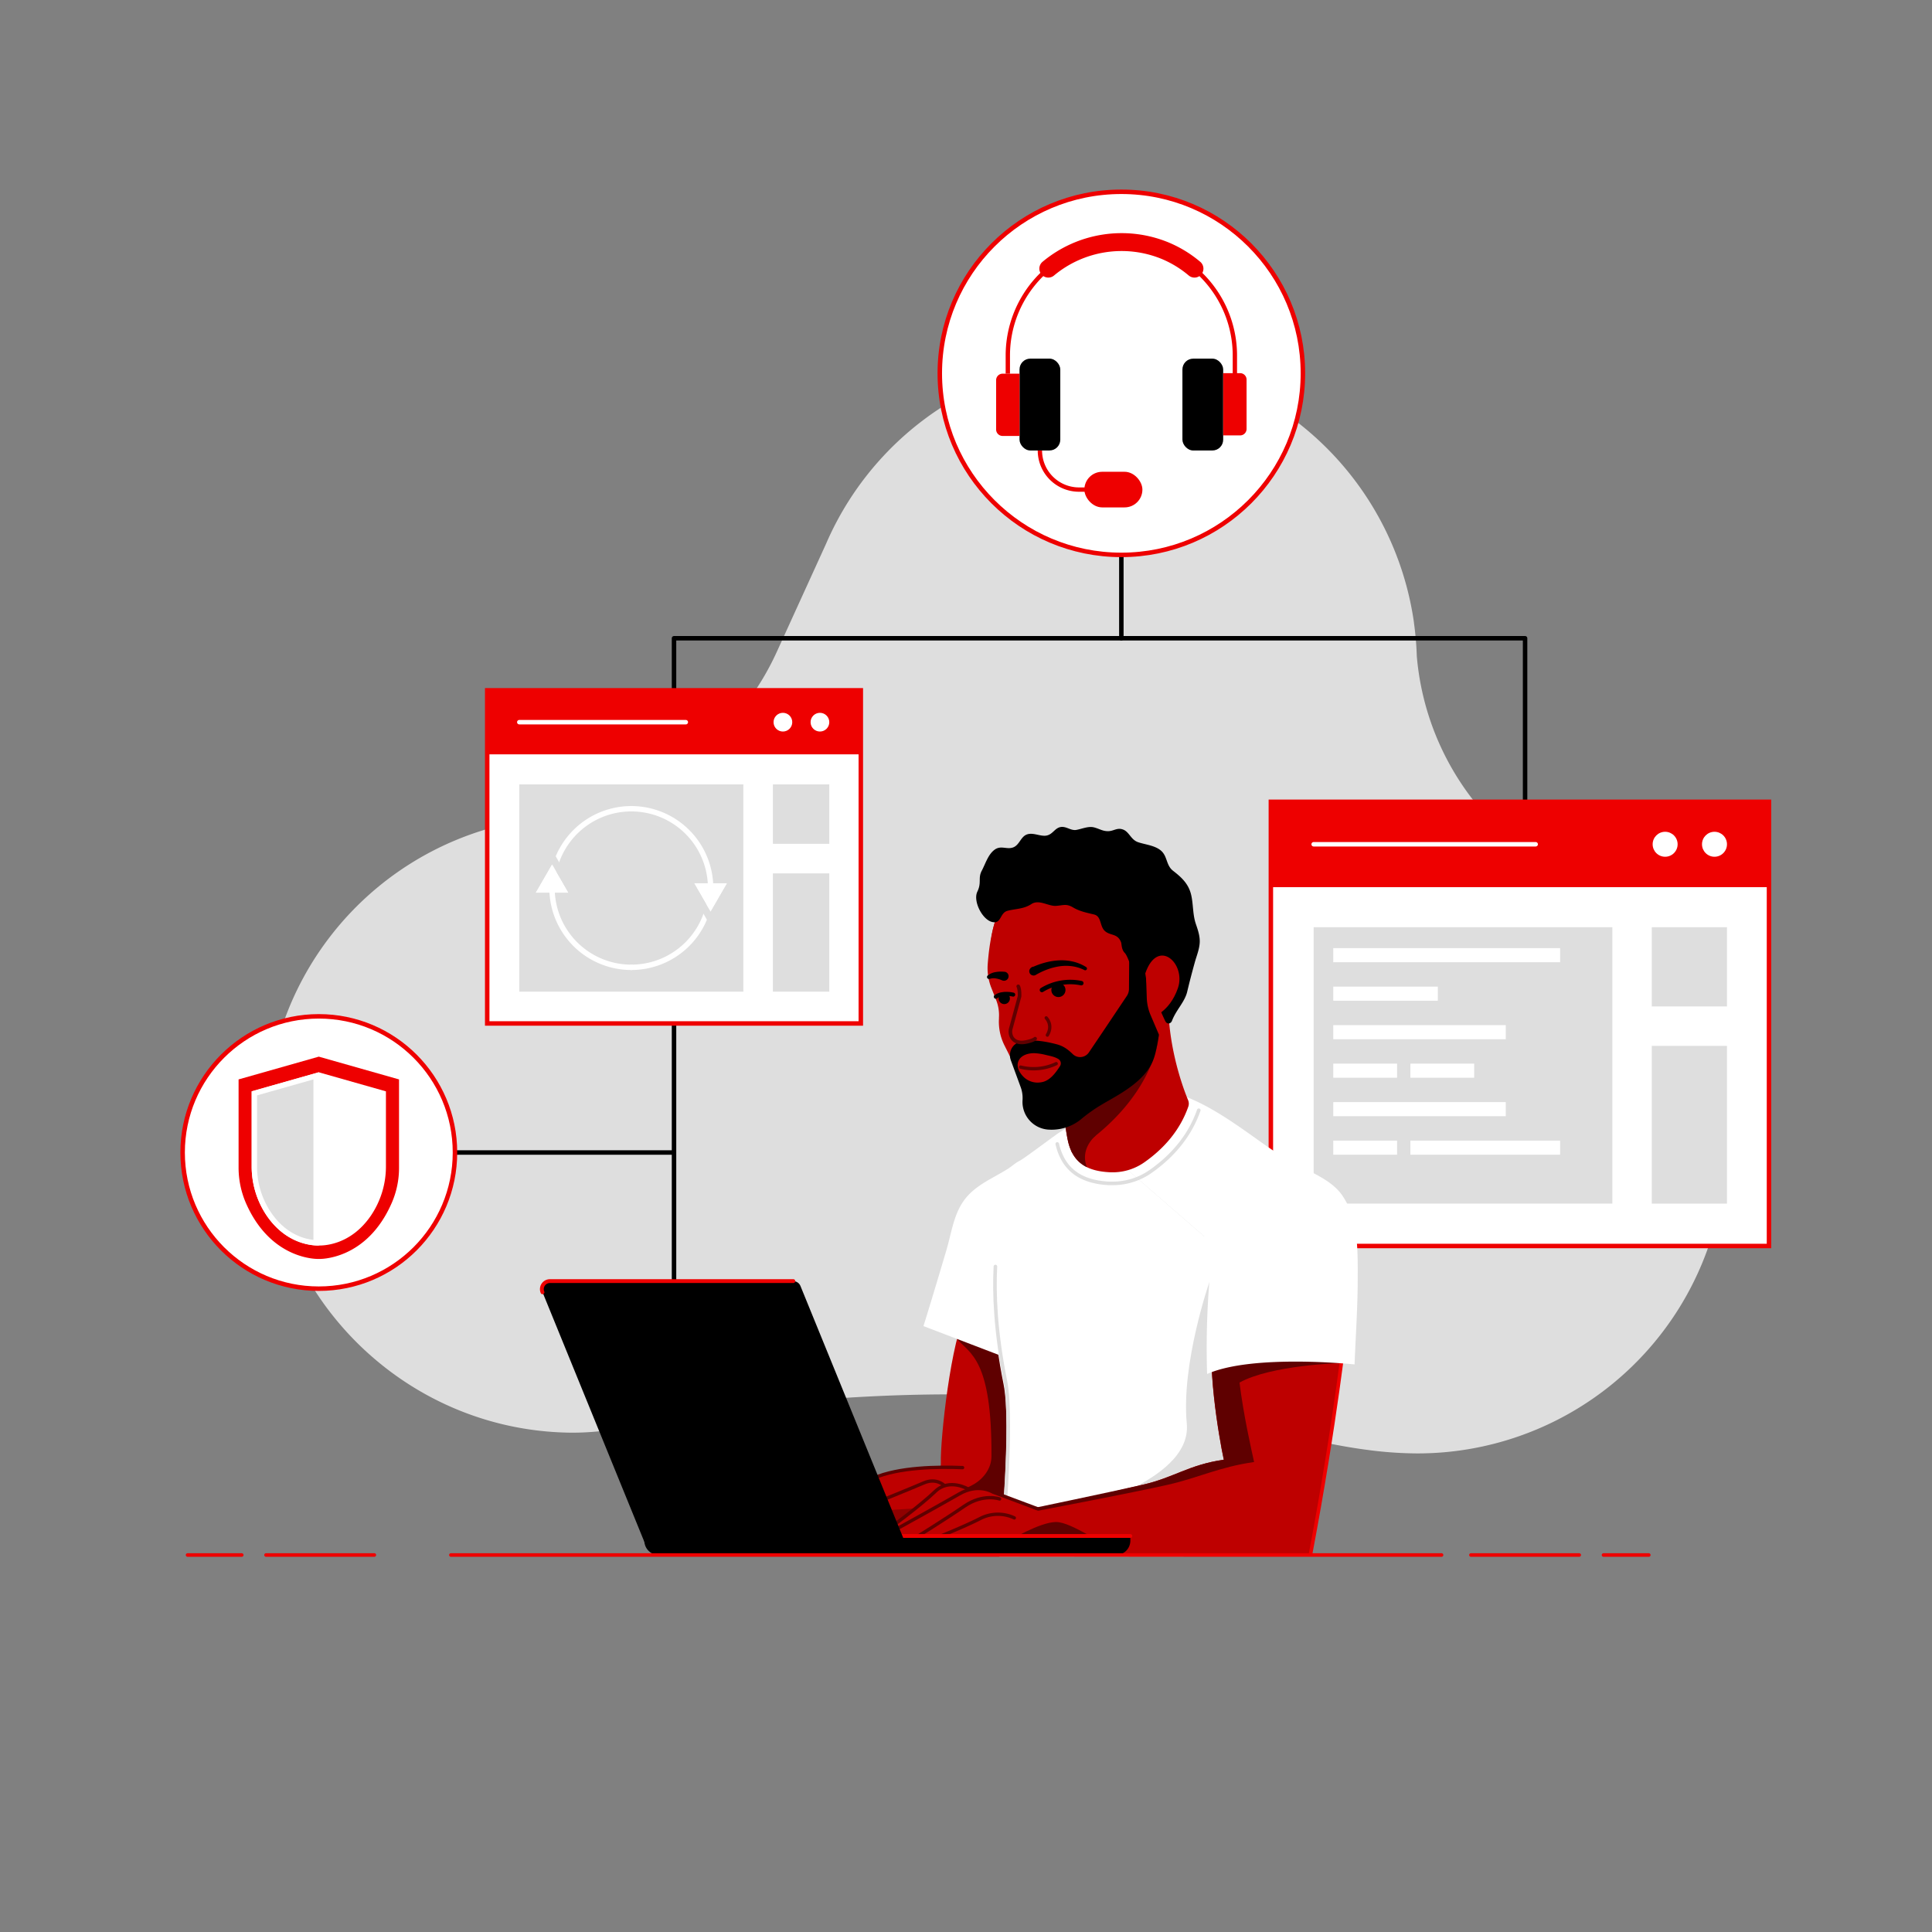 <svg id="Art" xmlns="http://www.w3.org/2000/svg" viewBox="0 0 1080 1080"><rect x="0" y="0" width="1080" height="1080" fill="#808080" stroke="none"/><defs><style>.cls-1{fill:#dedede;}.cls-11,.cls-12,.cls-14,.cls-15,.cls-17,.cls-18,.cls-19,.cls-2,.cls-20,.cls-21,.cls-22,.cls-23,.cls-24,.cls-5,.cls-7,.cls-9{fill:none;}.cls-12,.cls-17,.cls-18,.cls-2,.cls-7{stroke:#000;}.cls-11,.cls-15,.cls-16,.cls-17,.cls-18,.cls-19,.cls-2,.cls-20,.cls-22,.cls-23,.cls-24,.cls-5,.cls-9{stroke-linecap:round;}.cls-11,.cls-19,.cls-2,.cls-22,.cls-23,.cls-24,.cls-5{stroke-linejoin:round;}.cls-17,.cls-2,.cls-3,.cls-5,.cls-7{stroke-width:2.5px;}.cls-3,.cls-6{fill:#fff;}.cls-14,.cls-19,.cls-20,.cls-21,.cls-22,.cls-24,.cls-3{stroke:#e00;}.cls-12,.cls-14,.cls-15,.cls-16,.cls-17,.cls-18,.cls-20,.cls-21,.cls-3,.cls-7,.cls-9{stroke-miterlimit:10;}.cls-4{fill:#e00;}.cls-23,.cls-5{stroke:#fff;}.cls-16,.cls-8{fill:#be0000;}.cls-15,.cls-16,.cls-9{stroke:#5f0000;}.cls-9{stroke-width:1.86px;}.cls-10{fill:#5f0000;}.cls-11{stroke:#dedede;}.cls-11,.cls-14,.cls-24{stroke-width:2px;}.cls-12{stroke-width:1.14px;}.cls-13{fill:#8f0000;}.cls-15{stroke-width:1.86px;}.cls-16{stroke-width:2.01px;}.cls-18{stroke-width:2.25px;}.cls-19,.cls-20{stroke-width:2.14px;}.cls-21{stroke-width:2.42px;}.cls-22{stroke-width:10px;}.cls-23{stroke-width:3px;}</style></defs><title>RH_BRAND_007283_01_MECH_ValueofSubscription_Full Color_Grey</title><path class="cls-1" d="M864.86,484l-1.9-1.19A152,152,0,0,1,792,366.8a175.52,175.52,0,0,0-1.59-18.61,1.66,1.66,0,0,0,0-.22,172.25,172.25,0,0,0-328.72-43.81l-27.5,60.32a152,152,0,0,1-103.39,84.89l-48.35,11.41A172.27,172.27,0,0,0,148.75,630.71c1.07,92.89,76.6,168.71,169.49,170.15,27.39.42,53.88-8.14,80.78-11.9,60.17-8.41,122.31-11.68,183.46-8a794,794,0,0,1,92.88,11c29.77,5.34,58.81,14.61,88.8,18.51a215.63,215.63,0,0,0,28,2A172.23,172.23,0,0,0,864.86,484Z"/><polyline class="cls-2" points="852.53 449.49 852.53 356.79 376.78 356.79 376.78 391.37"/><rect class="cls-3" x="710.42" y="448.21" width="278.46" height="248.31"/><rect class="cls-1" x="734.34" y="518.33" width="166.97" height="154.49"/><rect class="cls-1" x="923.35" y="518.33" width="42.04" height="44.28"/><rect class="cls-1" x="923.35" y="584.66" width="42.04" height="88.17"/><rect class="cls-4" x="710.42" y="448.21" width="278.46" height="47.72"/><line class="cls-5" x1="734.34" y1="471.95" x2="858.45" y2="471.95"/><circle class="cls-6" cx="930.82" cy="471.95" r="6.98"/><circle class="cls-6" cx="958.41" cy="471.95" r="6.98"/><rect class="cls-6" x="745.31" y="530.01" width="126.81" height="7.88"/><rect class="cls-6" x="745.31" y="551.53" width="58.45" height="7.88"/><rect class="cls-6" x="745.31" y="573.05" width="96.43" height="7.88"/><rect class="cls-6" x="745.31" y="616.09" width="96.43" height="7.88"/><rect class="cls-6" x="745.31" y="594.57" width="35.66" height="7.88"/><rect class="cls-6" x="788.42" y="594.57" width="35.66" height="7.88"/><rect class="cls-6" x="745.31" y="637.61" width="35.66" height="7.88"/><rect class="cls-6" x="788.42" y="637.61" width="83.7" height="7.88"/><line class="cls-7" x1="376.78" y1="644.26" x2="220.87" y2="644.26"/><line class="cls-2" x1="626.84" y1="231.17" x2="626.84" y2="356.79"/><path class="cls-8" d="M515.82,839.7s10.38-13,10.12-21.72c-.4-13.42,5.68-69.58,14.45-84.86l71.06,9.33s-16.22,41-44.62,102.09l-51-4.84"/><path class="cls-8" d="M561.05,844.76c-10,21.68-64.72,10.75-64.72,10.75l-8.11-29.18c21.72-9.58,62.34-5.05,62.34-5.05s9.53-55.58.85-77h13.15s13.57,82-3.51,100.47"/><path class="cls-9" d="M488.22,826.33c14.09-6.21,36.13-6.49,49.88-5.92"/><path class="cls-10" d="M561.46,848c-10,21.68-64.72,10.75-64.72,10.75l6.56-9c13.73-6.05,30-14.26,40.05-19.48,6.13-3.17,10.84-9.19,10.88-16.08.31-54.44-12-57.38-19.23-65.67l30-1s13.57,82-3.51,100.48"/><path class="cls-6" d="M558.65,870.16c.6-6.22,6.92-73.75,2.34-96.42-11.58-57.33-2.38-86.71-2.38-86.71l113.68,4.64,16.39-8.8s20.49,8.31,20.49,12.14-.55,163.32,9,175"/><path class="cls-1" d="M676.12,716.5s-15.89,45.5-12.7,79.32-69.53,50-69.53,50h89.8l11.39-37.28L682,720.92Z"/><line class="cls-7" x1="376.78" y1="514.05" x2="376.78" y2="731.87"/><path class="cls-6" d="M678.19,695.52,600.26,627.8c-.86.83-.28.85-7.39,4.84-2.49,1.39-20.29,15-22.85,16.22-2.37,1.17-4.53,3.23-6.78,4.64-2.66,1.66-5.42,3.15-8.14,4.7-5.36,3-10.76,6.28-14.79,11-7.12,8.4-8.22,19.33-11.22,29.48q-4.38,14.84-8.87,29.61c-1.32,4.34-2.63,8.67-4,13l55.28,21.15c13.74-13.28,31.89-38.61,47.39-43.56a306.37,306.37,0,0,1,58-12.66C677.31,702.73,677.72,699.14,678.19,695.52Z"/><path class="cls-11" d="M559.62,868.82s7.14-73.11,2.37-96.89c-5.63-28.07-6.32-49.44-5.55-63.94"/><path class="cls-12" d="M672.59,689.86l16.28-8.79s20.36,8.3,20.36,12.13-.58,173.81,9.89,175.62H559.62"/><circle class="cls-3" cx="626.84" cy="208.7" r="101.49"/><circle class="cls-3" cx="178.21" cy="644.26" r="76.12"/><path class="cls-13" d="M571.54,843.32s-45.46-9.67-50.38-9a22.52,22.52,0,0,0-8.47,3s-7.21-3.09-13.12,2.52c0,0-6.33-1.68-13.55,5.53L467.39,864l17.22.26s53.93,1.54,65.56.77a64.89,64.89,0,0,1,21.37,2.3Z"/><path class="cls-8" d="M599.43,850.68s-43.91-17-48.93-18a25.71,25.71,0,0,0-9.15-.22s-6.24-4.92-13.59-2.15c0,0-5.75-3.45-14.83.23L489.52,840l1.14,4.5,21-1.28L496.33,855l9.83,3.24,5.07,1.68,19.35,6.38s28.33-1.67,40,1.45a59.23,59.23,0,0,0,21.91,1.56Z"/><path class="cls-9" d="M567,848.51a21.62,21.62,0,0,0-19.35.51C537.08,854.41,517.56,862,517.56,862"/><path class="cls-9" d="M558.77,837.93s-9.12-3.25-19.66,4-27.88,18-27.88,18"/><path class="cls-9" d="M599.43,850.68,555,834.06s-8-5.14-18.79,1.07-35.43,19.8-35.43,19.8,4,9.44,14.11,3"/><path class="cls-9" d="M541.35,832.46s-10.61-6.46-18.6,1.28S496.33,855,496.33,855"/><path class="cls-9" d="M527.76,830.31s-4.4-4.35-11.28-1.38-27,11.11-27,11.11"/><path class="cls-8" d="M678.87,740.79c-5.07,18.47,2.55,63,5.22,75.2-19.65,2.83-28,10.09-45.37,14-18.8,4.26-58.79,14.31-58.79,14.31l-3.4,24.92h156c14.37-75.59,19.9-128.47,19.9-128.47Z"/><path class="cls-10" d="M563.63,861.5s17.39-10.56,26.59-10.69,27.66,14.69,32.94,13.13Z"/><path class="cls-14" d="M732.51,869.26c14.18-74.88,19.9-128.47,19.9-128.47"/><path class="cls-10" d="M748.79,762c-13-5.33-43.36-2.7-57-1.15-.46-7.91-.25-15,1.14-20.08h-14c-5.07,18.47,2.55,63,5.22,75.2-19.65,2.83-28,10.09-45.37,14-18.8,4.26-61.85,13.23-61.85,13.23l3.54,1.28S634,834.29,652.77,830c17.4-3.95,28.63-9.9,48.28-12.72-1.59-7.23-5.93-26.26-8.15-44.42C710.58,763.08,748.79,762,748.79,762Z"/><path class="cls-6" d="M758.09,690.72c-1-7.82-3.05-15.4-7.43-22-3.51-5.3-8.78-8.79-14.27-11.8-5.93-3.24-12.14-6-17.94-9.46-6.67-4-13-8.65-19.34-13.14-13.34-9.41-26.88-18.66-42.63-23.49a4.53,4.53,0,0,1-.55-.23c-20.35-1.86-40,3.1-59.91,11.13-3.45,1.4,0,0-2.13.54l84.3,73.26a463.37,463.37,0,0,0-3.41,72.53c25.58-11.31,82.43-5.34,82.43-5.34.62-16.25,1.8-32.49,1.76-48.76C759,706.42,759.05,698.45,758.09,690.72Z"/><path class="cls-8" d="M658.3,527.26a52.39,52.39,0,1,1-56.36-48.09A52.38,52.38,0,0,1,658.3,527.26Z"/><path class="cls-11" d="M670.12,620.64c-4.73,13.49-13.79,25-26.93,34.21a36.77,36.77,0,0,1-21.26,6.67h0c-.64,0-1.28,0-1.92,0h-.13c-16.21-.84-25.65-8.06-28.86-22.05"/><path class="cls-8" d="M589.13,604.21c1.4,5.08,3.15,10.08,4.52,15.17,1.65,6.15,2,12.47,3.4,18.66,2.82,12.27,11,16.61,23.17,17.25h.11a30.87,30.87,0,0,0,19.31-5.51c10.33-7.24,19.77-17.3,24.64-31.19a5.11,5.11,0,0,0-.13-3.63c-3-7.2-13.63-35.52-10.55-66.06Z"/><path class="cls-10" d="M647.8,578.64l-55.89,34.81c.61,2,1.21,3.94,1.74,5.93,1.65,6.15,2,12.47,3.4,18.66a26.65,26.65,0,0,0,2.25,6.29C646.41,614.12,647.8,578.64,647.8,578.64Z"/><path class="cls-8" d="M557.51,511.73s-4,8.49-5.38,27.39a29.81,29.81,0,0,0,2,13l2.76,7a22.73,22.73,0,0,1,1.54,9.65l0,.65a29.48,29.48,0,0,0,3.09,15l6.6,13.13a210.08,210.08,0,0,1,9.51,22.78c1.6,4.41,5.32,9.43,14,8.92,0,0,52.42-21,54.69-42.2,0,0,1-12.65-3-21.68"/><path class="cls-15" d="M590.42,594.59a29.5,29.5,0,0,1-19.9,1.92"/><path d="M641.07,558.14l-.9-26.1-8.89-2.88-.17,23.67a7.14,7.14,0,0,1-1.23,3.95L617,576l-8.32,12.34a5.92,5.92,0,0,1-9,.92c-2.75-2.68-5.26-4.53-9.06-5.52-5.52-1.44-11.36-2.49-17.07-1.91-3,.31-5.65.86-7.5,3.41a8.05,8.05,0,0,0-1,7.43l5.5,15a17.76,17.76,0,0,1,1.05,7.45,15.52,15.52,0,0,0,14.39,16.34c.48,0,1.09.06,1.8.06a26,26,0,0,0,16.27-5.65,86.29,86.29,0,0,1,9.09-6.71c9.92-6.12,21.74-11.51,28.64-21.26,4.38-6.17,4.67-12.44,6.06-19.53l-4.53-10.61A26.85,26.85,0,0,1,641.07,558.14ZM582,605a11.21,11.21,0,0,1-9.43-2.65c-2.39-2.21-4.6-5.71-3.34-9,1.33-3.5,5.56-4.68,9-4.61a31.25,31.25,0,0,1,6.49,1c2.33.55,4.91,1,7,2.32a2.84,2.84,0,0,1,.83,3.9C590,599.94,586.74,604.32,582,605Z"/><path class="cls-16" d="M569.2,551.36s.87,1.35.74,5.59l-4.85,17.89a6.61,6.61,0,0,0,.63,5.22c1.08,1.73,3.26,3.26,7.65,2.45,0,0,3.87-.68,5.28-1.89"/><path class="cls-15" d="M584.84,569s4,3.91.65,9.63"/><path d="M579.42,544.6h0l0,0v0a1.26,1.26,0,0,0,.15-.16l.15-.21.06-.11a2.31,2.31,0,0,0,.26-1.56,2.4,2.4,0,0,0-1.64-1.86l-.35-.08a2.15,2.15,0,0,0-.76,0c-.57.14-.36.12-.41.12l0,0,.41-.17.9-.39c.62-.26,1.24-.51,1.87-.75,1.25-.47,2.52-.89,3.81-1.24a37.35,37.35,0,0,1,7.93-1.33,28.1,28.1,0,0,1,8,.67,24.34,24.34,0,0,1,7.38,3.07,1,1,0,0,1,.3,1.35,1,1,0,0,1-1.26.35h0a21.57,21.57,0,0,0-6.9-2.16,25.25,25.25,0,0,0-7.21.06,34,34,0,0,0-7,1.86c-1.14.43-2.25.91-3.34,1.44-.54.26-1.08.54-1.62.83l-.81.44L579,545l-.17.08a2.09,2.09,0,0,1-.63.21,2.61,2.61,0,0,1-.79,0l-.37-.08a2.42,2.42,0,0,1-1.64-1.87,2.33,2.33,0,0,1,.26-1.57l.08-.12a1.31,1.31,0,0,1,.17-.24c0-.06.15-.17.16-.19l0,0,.08-.08.19-.17a2.39,2.39,0,0,1,3.2,3.55l-.16.13Z"/><path class="cls-17" d="M604.45,549.59a30.26,30.26,0,0,0-22,3.82"/><circle cx="591.66" cy="553.41" r="3.96"/><path d="M560.12,548a10.5,10.5,0,0,0-1.63-.62,12.12,12.12,0,0,0-1.76-.41,6.72,6.72,0,0,0-3.38.2l-.11,0a1.09,1.09,0,0,1-1.09-1.86,9.29,9.29,0,0,1,4.46-1.92,17.13,17.13,0,0,1,4.76-.17l.22,0a2.51,2.51,0,0,1-.6,5A2.76,2.76,0,0,1,560.12,548Z"/><path class="cls-18" d="M566.39,556s-6.08-1.54-9.72,1.18"/><circle cx="561.4" cy="558.15" r="3.15"/><path d="M639.4,544.29a6.12,6.12,0,0,1-7-3.72c-.95-2.43-2.49-6.7-3.6-7.82-2.05-2.06-1.68-5-2.18-6.17-2-4.92-5.9-3.4-8.95-6.11s-1.8-8.24-6.1-9.27-8-1.75-11.73-3.94-5.19-1.2-9.47-.88-9.53-3.82-13.82-1-8.86,2.59-13.33,3.76-3.35,7.7-8.81,6.2-10.57-11.73-8.06-16.91.24-7.44,2.44-11.65,3.57-9.09,7.15-11.75,6.78,0,10.38-1.31,4.23-6.06,7.82-7.28,7.59,1.35,11,.62,4.49-4.14,7.71-4.73,5.71,2.18,8.91,1.58,6.72-2.2,9.82-1.39,4.88,2.19,8,2.11,5-2.2,8.36-.85,4.24,5.62,8.22,7,9.77,1.81,13.13,5,2.59,8,6.46,11c5,3.87,8.89,7.52,10.24,14,1.08,5.14.77,10.63,2.47,15.63,1.15,3.39,2.37,6.83,2.19,10.46-.2,3.85-1.77,7.51-2.78,11.19-1.5,5.42-2.93,10.85-4.22,16.32-1.36,5.75-6.17,10.11-8.51,16.26-.64,1.66-2.72,2.25-3.76.13s-2.34-5.08-3.29-7.41c6-9.93,8.19-15.34,3.29-26.37-2.88,2.2-5.74,4.4-8.64,6.6C641.79,543.77,640.29,544.07,639.4,544.29Z"/><path class="cls-8" d="M643.87,568.73s9.85-2.67,14.59-16.36-11.24-28.55-18.23-8.27"/><path d="M360.2,858.62H631.86a0,0,0,0,1,0,0v2.63a8,8,0,0,1-8,8H368.2a8,8,0,0,1-8-8v-2.63A0,0,0,0,1,360.2,858.62Z"/><line class="cls-19" x1="500.02" y1="858.62" x2="631.86" y2="858.62"/><path d="M501,866.16H364.8a4.37,4.37,0,0,1-4-2.76l-57.51-141a4.49,4.49,0,0,1,4-6.24H443.48a4.37,4.37,0,0,1,4,2.76l57.52,141A4.5,4.5,0,0,1,501,866.16Z"/><path class="cls-20" d="M303.26,722.39a4.49,4.49,0,0,1,4-6.24H443.48"/><path class="cls-4" d="M178.21,590.67,133.37,603.4v49.29a49.7,49.7,0,0,0,4.18,20c14.18,32.2,40.66,31.07,40.66,31.07s26.81,1.14,40.93-31.68a48.88,48.88,0,0,0,3.92-19.31V603.4Z"/><path class="cls-6" d="M178.21,696.26c-2.15,0-17.61.17-29.14-16.73a49,49,0,0,1-8.38-27.59V610.07l37.52-10.65,37.53,10.65v41.87a49,49,0,0,1-8.39,27.59c-11.53,16.9-27,16.73-29.14,16.73Z"/><path class="cls-1" d="M176.71,694.73c-5.72-.3-17.29-2.7-26.4-16.05a47.24,47.24,0,0,1-8.12-26.74V611.2l34.52-9.8Z"/><path class="cls-6" d="M175.21,603.39V693.1c-5.81-.64-15.69-3.58-23.66-15.26a45.76,45.76,0,0,1-7.86-25.9V612.33l31.52-8.94m3-4-37.52,10.65v41.87a49,49,0,0,0,8.38,27.59c11.31,16.57,26.38,16.73,29,16.73h.14V599.42Z"/><path class="cls-10" d="M612.6,634.75s-9.18,7.24-5,17.7a17.93,17.93,0,0,1-8.79-9.22l6.54-8.17Z"/><rect class="cls-3" x="272.35" y="385.89" width="208.85" height="186.23"/><rect class="cls-1" x="290.3" y="438.48" width="125.23" height="115.87"/><rect class="cls-1" x="432.05" y="438.48" width="31.53" height="33.21"/><rect class="cls-1" x="432.05" y="488.22" width="31.53" height="66.13"/><rect class="cls-4" x="272.35" y="385.89" width="208.85" height="35.79"/><line class="cls-5" x1="290.29" y1="403.7" x2="383.37" y2="403.7"/><circle class="cls-6" cx="437.65" cy="403.7" r="5.23"/><circle class="cls-6" cx="458.35" cy="403.7" r="5.23"/><rect x="569.92" y="200.47" width="22.79" height="51.35" rx="6.04"/><path class="cls-4" d="M560.46,208.89h9.45a0,0,0,0,1,0,0V243.7a0,0,0,0,1,0,0h-9.45a3.62,3.62,0,0,1-3.62-3.62V212.52A3.62,3.62,0,0,1,560.46,208.89Z"/><rect x="660.97" y="200.47" width="22.79" height="51.35" rx="6.04" transform="translate(1344.74 452.3) rotate(180)"/><path class="cls-4" d="M687.39,208.6h9.45a0,0,0,0,1,0,0v34.81a0,0,0,0,1,0,0h-9.45a3.62,3.62,0,0,1-3.62-3.62V212.22A3.62,3.62,0,0,1,687.39,208.6Z" transform="translate(1380.61 452) rotate(180)"/><path class="cls-21" d="M563.38,208.89V198.73a63.46,63.46,0,0,1,63.46-63.46h0a63.46,63.46,0,0,1,63.46,63.46v10.16"/><path class="cls-22" d="M586,150.17a64,64,0,0,1,65.4-10,63.14,63.14,0,0,1,16.32,10"/><path class="cls-21" d="M581.31,251.83h0a21.86,21.86,0,0,0,21.86,21.85h13.66"/><rect class="cls-4" x="606.17" y="263.73" width="32.44" height="19.91" rx="9.95"/><polygon class="cls-6" points="317.84 499.12 308.58 483.09 299.32 499.12 317.84 499.12"/><polygon class="cls-6" points="387.98 493.7 397.24 509.74 406.5 493.7 387.98 493.7"/><path class="cls-23" d="M308.58,496.41a44.33,44.33,0,0,1,44.33-44.32"/><path class="cls-1" d="M308.58,483.09l9.26,16H299.32l9.26-16m0-8-3.46,6-9.27,16-3.46,6h32.38l-3.47-6-9.26-16-3.46-6Z"/><path class="cls-23" d="M352.91,540.74a44.33,44.33,0,0,1-44.33-44.33"/><path class="cls-23" d="M397.24,496.41a44.33,44.33,0,0,1-44.33,44.33"/><path class="cls-1" d="M406.5,493.7l-9.26,16-9.26-16H406.5m6.93-4H381.05l3.46,6,9.26,16,3.47,6,3.46-6,9.26-16,3.47-6Z"/><path class="cls-23" d="M352.91,452.09a44.33,44.33,0,0,1,44.33,44.32"/><line class="cls-24" x1="209.24" y1="869.26" x2="148.71" y2="869.26"/><line class="cls-24" x1="135.13" y1="869.26" x2="104.86" y2="869.26"/><line class="cls-24" x1="822.27" y1="869.26" x2="882.79" y2="869.26"/><line class="cls-24" x1="896.38" y1="869.26" x2="921.69" y2="869.26"/><line class="cls-24" x1="805.83" y1="869.26" x2="252.06" y2="869.26"/></svg>